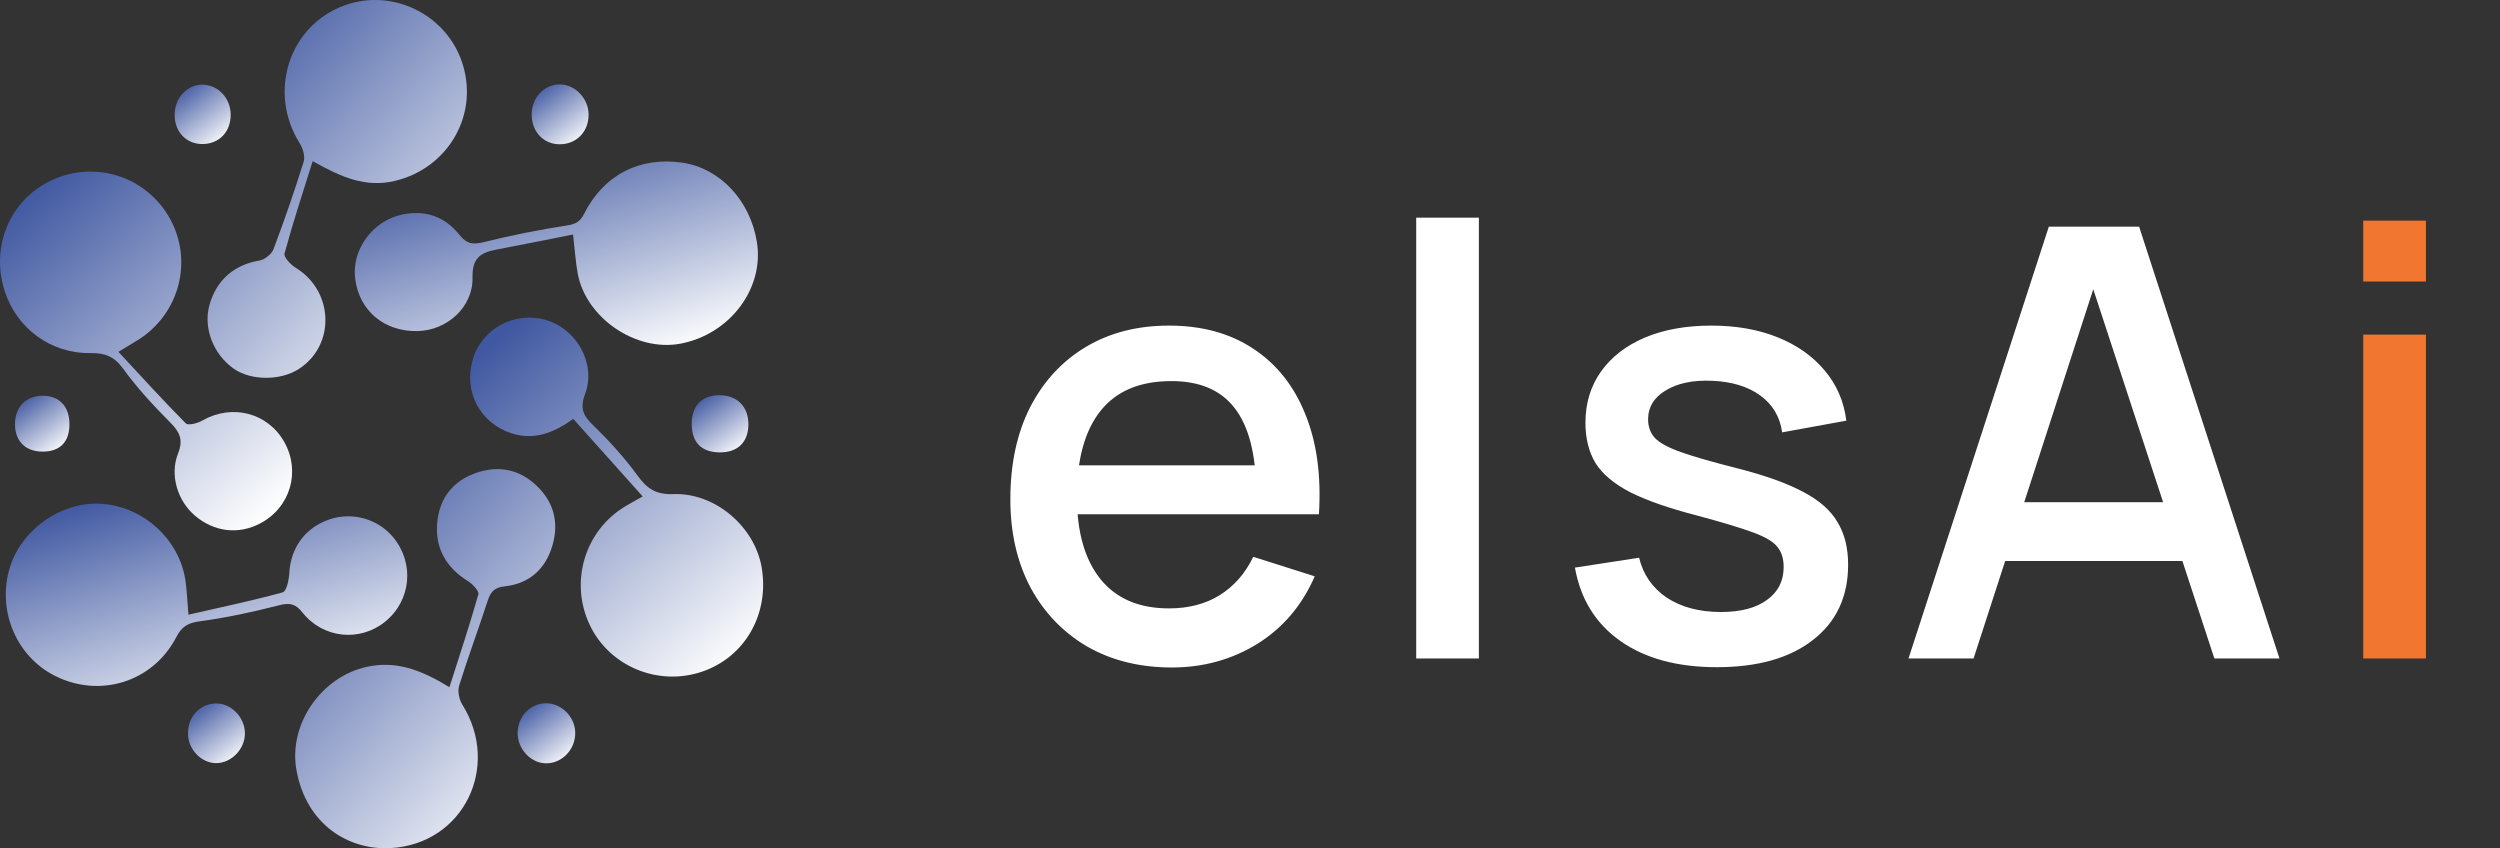 <svg width="112" height="38" viewBox="0 0 112 38" fill="none" xmlns="http://www.w3.org/2000/svg">
<rect x="0" y="0" width="112" height="38" fill="#333333" stroke="none"/>
<path d="M28.794 22.242C27.724 21.046 26.711 19.913 25.683 18.768C24.776 19.411 23.917 19.731 22.914 19.411C21.512 18.964 20.754 17.539 21.179 16.102C21.589 14.713 23.067 13.923 24.474 14.34C25.85 14.75 26.718 16.306 26.209 17.659C25.962 18.314 26.14 18.633 26.589 19.068C27.307 19.762 27.983 20.515 28.571 21.319C28.994 21.899 29.396 22.163 30.163 22.136C32.038 22.065 33.803 23.59 34.12 25.407C34.483 27.487 33.387 29.424 31.47 30.084C29.488 30.769 27.285 29.851 26.411 27.977C25.511 26.052 26.203 23.769 28.014 22.681C28.22 22.557 28.432 22.444 28.794 22.24V22.242Z" fill="url(#paint0_linear_1707_99023)"/>
<path d="M25.674 10.506C24.513 10.736 23.36 10.967 22.206 11.188C21.518 11.322 21.149 11.578 21.169 12.429C21.2 13.76 20.024 14.805 18.707 14.832C17.215 14.864 16.096 13.925 15.912 12.492C15.745 11.192 16.686 9.904 17.988 9.618C19.046 9.385 19.932 9.699 20.585 10.522C20.924 10.949 21.206 10.963 21.696 10.841C22.921 10.536 24.164 10.293 25.411 10.098C25.801 10.038 25.997 9.92 26.169 9.575C27.048 7.829 28.667 7.005 30.58 7.289C32.256 7.54 33.603 8.973 33.908 10.835C34.249 12.915 32.707 14.972 30.49 15.395C28.49 15.775 26.242 14.244 25.879 12.241C25.789 11.741 25.756 11.232 25.672 10.504L25.674 10.506Z" fill="url(#paint1_linear_1707_99023)"/>
<path d="M20.136 30.783C20.606 29.307 21.049 27.976 21.43 26.628C21.471 26.483 21.179 26.169 20.975 26.042C20.02 25.448 19.507 24.614 19.581 23.489C19.65 22.462 20.165 21.668 21.12 21.267C22.108 20.851 23.094 20.931 23.931 21.66C24.784 22.403 25.068 23.364 24.746 24.446C24.435 25.499 23.709 26.151 22.604 26.269C22.155 26.316 21.98 26.51 21.851 26.906C21.438 28.18 20.967 29.437 20.569 30.717C20.493 30.964 20.569 31.334 20.71 31.564C22.445 34.331 20.775 37.801 17.517 37.993C15.61 38.105 13.73 36.94 13.285 34.521C12.901 32.438 14.404 30.327 16.413 29.878C17.731 29.584 18.85 30.001 20.134 30.785L20.136 30.783Z" fill="url(#paint2_linear_1707_99023)"/>
<path d="M8.44 27.538C9.902 27.203 11.296 26.913 12.666 26.537C12.833 26.492 12.944 25.986 12.96 25.686C13.017 24.545 13.666 23.64 14.758 23.269C15.777 22.922 16.92 23.24 17.606 24.059C18.58 25.223 18.425 26.899 17.255 27.85C16.124 28.769 14.469 28.605 13.548 27.436C13.238 27.044 12.974 26.994 12.495 27.117C11.323 27.419 10.131 27.676 8.934 27.836C8.403 27.907 8.136 28.083 7.897 28.544C6.85 30.559 4.466 31.296 2.445 30.269C0.76 29.412 -0.099 27.434 0.401 25.561C0.875 23.781 2.7 22.456 4.525 22.569C6.405 22.685 8.018 24.136 8.305 25.984C8.371 26.411 8.383 26.848 8.442 27.537L8.44 27.538Z" fill="url(#paint3_linear_1707_99023)"/>
<path d="M14.008 7.217C13.553 8.67 13.112 10.005 12.746 11.359C12.703 11.52 13.024 11.861 13.25 11.998C14.957 13.039 15.039 15.47 13.383 16.532C12.558 17.064 11.24 17.056 10.472 16.517C9.559 15.876 9.106 14.709 9.376 13.692C9.678 12.555 10.494 11.857 11.623 11.671C11.86 11.632 12.168 11.387 12.252 11.165C12.74 9.872 13.193 8.564 13.604 7.243C13.679 7.004 13.567 6.641 13.422 6.41C11.985 4.118 12.954 1.131 15.445 0.237C17.646 -0.553 20.099 0.702 20.751 2.952C21.418 5.255 20.016 7.553 17.686 8.105C16.382 8.413 15.302 7.949 14.008 7.219V7.217Z" fill="url(#paint4_linear_1707_99023)"/>
<path d="M5.307 15.764C6.36 16.895 7.318 17.955 8.326 18.969C8.43 19.072 8.851 18.965 9.061 18.843C10.388 18.079 11.995 18.484 12.736 19.802C13.481 21.125 13.007 22.734 11.662 23.446C10.686 23.963 9.594 23.834 8.733 23.101C7.957 22.438 7.593 21.289 7.977 20.315C8.216 19.709 8.061 19.364 7.634 18.935C6.879 18.177 6.142 17.381 5.515 16.516C5.117 15.967 4.701 15.809 4.062 15.819C2.261 15.844 0.736 14.705 0.201 13.011C-0.452 10.94 0.532 8.791 2.504 7.991C4.509 7.178 6.773 8.048 7.718 9.997C8.639 11.9 7.936 14.191 6.095 15.283C5.909 15.393 5.725 15.509 5.305 15.762L5.307 15.764Z" fill="url(#paint5_linear_1707_99023)"/>
<path d="M26.368 5.138C26.372 5.913 25.811 6.475 25.048 6.463C24.343 6.454 23.819 5.891 23.819 5.14C23.819 4.36 24.39 3.76 25.111 3.782C25.787 3.803 26.368 4.427 26.37 5.136L26.368 5.138Z" fill="url(#paint6_linear_1707_99023)"/>
<path d="M8.422 32.867C8.412 32.122 8.936 31.544 9.641 31.515C10.343 31.485 10.976 32.128 10.972 32.863C10.968 33.565 10.365 34.186 9.686 34.188C9.016 34.188 8.43 33.579 8.422 32.867Z" fill="url(#paint7_linear_1707_99023)"/>
<path d="M23.19 32.843C23.188 32.104 23.747 31.512 24.454 31.506C25.146 31.5 25.756 32.106 25.77 32.813C25.785 33.572 25.183 34.205 24.454 34.197C23.78 34.189 23.192 33.56 23.19 32.843Z" fill="url(#paint8_linear_1707_99023)"/>
<path d="M32.234 20.267C31.421 20.259 30.99 19.818 30.988 18.993C30.986 18.183 31.443 17.707 32.221 17.705C33.026 17.703 33.538 18.221 33.528 19.028C33.518 19.818 33.042 20.275 32.234 20.267Z" fill="url(#paint9_linear_1707_99023)"/>
<path d="M10.335 5.142C10.335 5.912 9.816 6.449 9.071 6.453C8.341 6.455 7.82 5.906 7.824 5.138C7.828 4.381 8.381 3.787 9.073 3.793C9.772 3.799 10.335 4.401 10.335 5.142Z" fill="url(#paint10_linear_1707_99023)"/>
<path d="M3.111 19.005C3.111 19.801 2.688 20.232 1.908 20.232C1.145 20.232 0.679 19.773 0.671 19.018C0.663 18.236 1.169 17.717 1.929 17.729C2.67 17.738 3.111 18.217 3.111 19.007V19.005Z" fill="url(#paint11_linear_1707_99023)"/>
<path d="M52.505 29.903C51.063 29.903 49.796 29.59 48.703 28.963C47.619 28.327 46.773 27.444 46.164 26.316C45.564 25.178 45.264 23.862 45.264 22.366C45.264 20.781 45.559 19.406 46.151 18.241C46.751 17.077 47.584 16.177 48.649 15.541C49.715 14.905 50.956 14.587 52.371 14.587C53.849 14.587 55.107 14.932 56.146 15.622C57.185 16.302 57.96 17.274 58.47 18.537C58.99 19.8 59.196 21.3 59.088 23.038H56.281V22.017C56.263 20.333 55.94 19.088 55.313 18.282C54.695 17.476 53.75 17.073 52.478 17.073C51.072 17.073 50.015 17.516 49.308 18.403C48.6 19.289 48.246 20.57 48.246 22.245C48.246 23.839 48.6 25.075 49.308 25.953C50.015 26.822 51.036 27.256 52.371 27.256C53.249 27.256 54.005 27.059 54.641 26.665C55.286 26.262 55.788 25.689 56.146 24.945L58.9 25.819C58.336 27.117 57.481 28.125 56.334 28.842C55.188 29.549 53.911 29.903 52.505 29.903ZM47.333 23.038V20.848H57.691V23.038H47.333ZM63.446 29.5V9.751H66.254V29.5H63.446ZM76.912 29.89C75.147 29.89 73.71 29.5 72.599 28.721C71.489 27.942 70.808 26.844 70.557 25.429L73.432 24.986C73.612 25.738 74.023 26.334 74.668 26.773C75.322 27.203 76.133 27.418 77.1 27.418C77.978 27.418 78.663 27.238 79.156 26.88C79.657 26.522 79.908 26.029 79.908 25.402C79.908 25.035 79.818 24.739 79.639 24.516C79.469 24.283 79.106 24.063 78.551 23.857C77.996 23.651 77.149 23.396 76.012 23.091C74.767 22.769 73.777 22.424 73.043 22.057C72.317 21.681 71.798 21.246 71.484 20.754C71.18 20.252 71.028 19.648 71.028 18.94C71.028 18.062 71.26 17.297 71.726 16.643C72.192 15.989 72.846 15.483 73.688 15.124C74.538 14.766 75.533 14.587 76.67 14.587C77.781 14.587 78.77 14.762 79.639 15.111C80.508 15.46 81.211 15.957 81.749 16.602C82.286 17.238 82.608 17.986 82.716 18.846L79.841 19.37C79.742 18.671 79.415 18.121 78.86 17.718C78.305 17.314 77.584 17.095 76.697 17.059C75.846 17.023 75.156 17.167 74.628 17.489C74.1 17.803 73.835 18.237 73.835 18.792C73.835 19.115 73.934 19.388 74.131 19.612C74.337 19.836 74.731 20.051 75.313 20.257C75.895 20.463 76.755 20.709 77.893 20.996C79.111 21.309 80.078 21.658 80.795 22.044C81.511 22.42 82.022 22.872 82.326 23.401C82.64 23.92 82.796 24.551 82.796 25.295C82.796 26.728 82.273 27.852 81.225 28.667C80.186 29.482 78.748 29.89 76.912 29.89ZM85.501 29.5L91.788 10.154H95.832L102.12 29.5H99.204L93.414 11.846H94.139L88.416 29.5H85.501ZM88.765 25.134V22.5H98.868V25.134H88.765Z" fill="white"/>
<path d="M105.873 12.612V9.885H108.681V12.612H105.873ZM105.873 29.5V14.99H108.681V29.5H105.873Z" fill="#F17630"/>
<defs>
<linearGradient id="paint0_linear_1707_99023" x1="22.265" y1="15.141" x2="34.21" y2="28.774" gradientUnits="userSpaceOnUse">
<stop stop-color="#4058A1"/>
<stop offset="1" stop-color="white"/>
</linearGradient>
<linearGradient id="paint1_linear_1707_99023" x1="17.55" y1="7.701" x2="21.174" y2="18.837" gradientUnits="userSpaceOnUse">
<stop stop-color="#4058A1"/>
<stop offset="1" stop-color="white"/>
</linearGradient>
<linearGradient id="paint2_linear_1707_99023" x1="14.294" y1="21.979" x2="27.008" y2="34.173" gradientUnits="userSpaceOnUse">
<stop stop-color="#4058A1"/>
<stop offset="1" stop-color="white"/>
</linearGradient>
<linearGradient id="paint3_linear_1707_99023" x1="1.909" y1="23.026" x2="5.505" y2="34.097" gradientUnits="userSpaceOnUse">
<stop stop-color="#4058A1"/>
<stop offset="1" stop-color="white"/>
</linearGradient>
<linearGradient id="paint4_linear_1707_99023" x1="10.364" y1="0.96" x2="23.035" y2="13.121" gradientUnits="userSpaceOnUse">
<stop stop-color="#4058A1"/>
<stop offset="1" stop-color="white"/>
</linearGradient>
<linearGradient id="paint5_linear_1707_99023" x1="1.201" y1="8.599" x2="13.141" y2="22.195" gradientUnits="userSpaceOnUse">
<stop stop-color="#4058A1"/>
<stop offset="1" stop-color="white"/>
</linearGradient>
<linearGradient id="paint6_linear_1707_99023" x1="24.053" y1="3.933" x2="25.984" y2="6.5" gradientUnits="userSpaceOnUse">
<stop stop-color="#4058A1"/>
<stop offset="1" stop-color="white"/>
</linearGradient>
<linearGradient id="paint7_linear_1707_99023" x1="8.656" y1="31.665" x2="10.58" y2="34.23" gradientUnits="userSpaceOnUse">
<stop stop-color="#4058A1"/>
<stop offset="1" stop-color="white"/>
</linearGradient>
<linearGradient id="paint8_linear_1707_99023" x1="23.427" y1="31.659" x2="25.36" y2="34.249" gradientUnits="userSpaceOnUse">
<stop stop-color="#4058A1"/>
<stop offset="1" stop-color="white"/>
</linearGradient>
<linearGradient id="paint9_linear_1707_99023" x1="31.221" y1="17.851" x2="33.042" y2="20.376" gradientUnits="userSpaceOnUse">
<stop stop-color="#4058A1"/>
<stop offset="1" stop-color="white"/>
</linearGradient>
<linearGradient id="paint10_linear_1707_99023" x1="8.054" y1="3.944" x2="9.973" y2="6.476" gradientUnits="userSpaceOnUse">
<stop stop-color="#4058A1"/>
<stop offset="1" stop-color="white"/>
</linearGradient>
<linearGradient id="paint11_linear_1707_99023" x1="0.895" y1="17.871" x2="2.684" y2="20.309" gradientUnits="userSpaceOnUse">
<stop stop-color="#4058A1"/>
<stop offset="1" stop-color="white"/>
</linearGradient>
</defs>
</svg>
